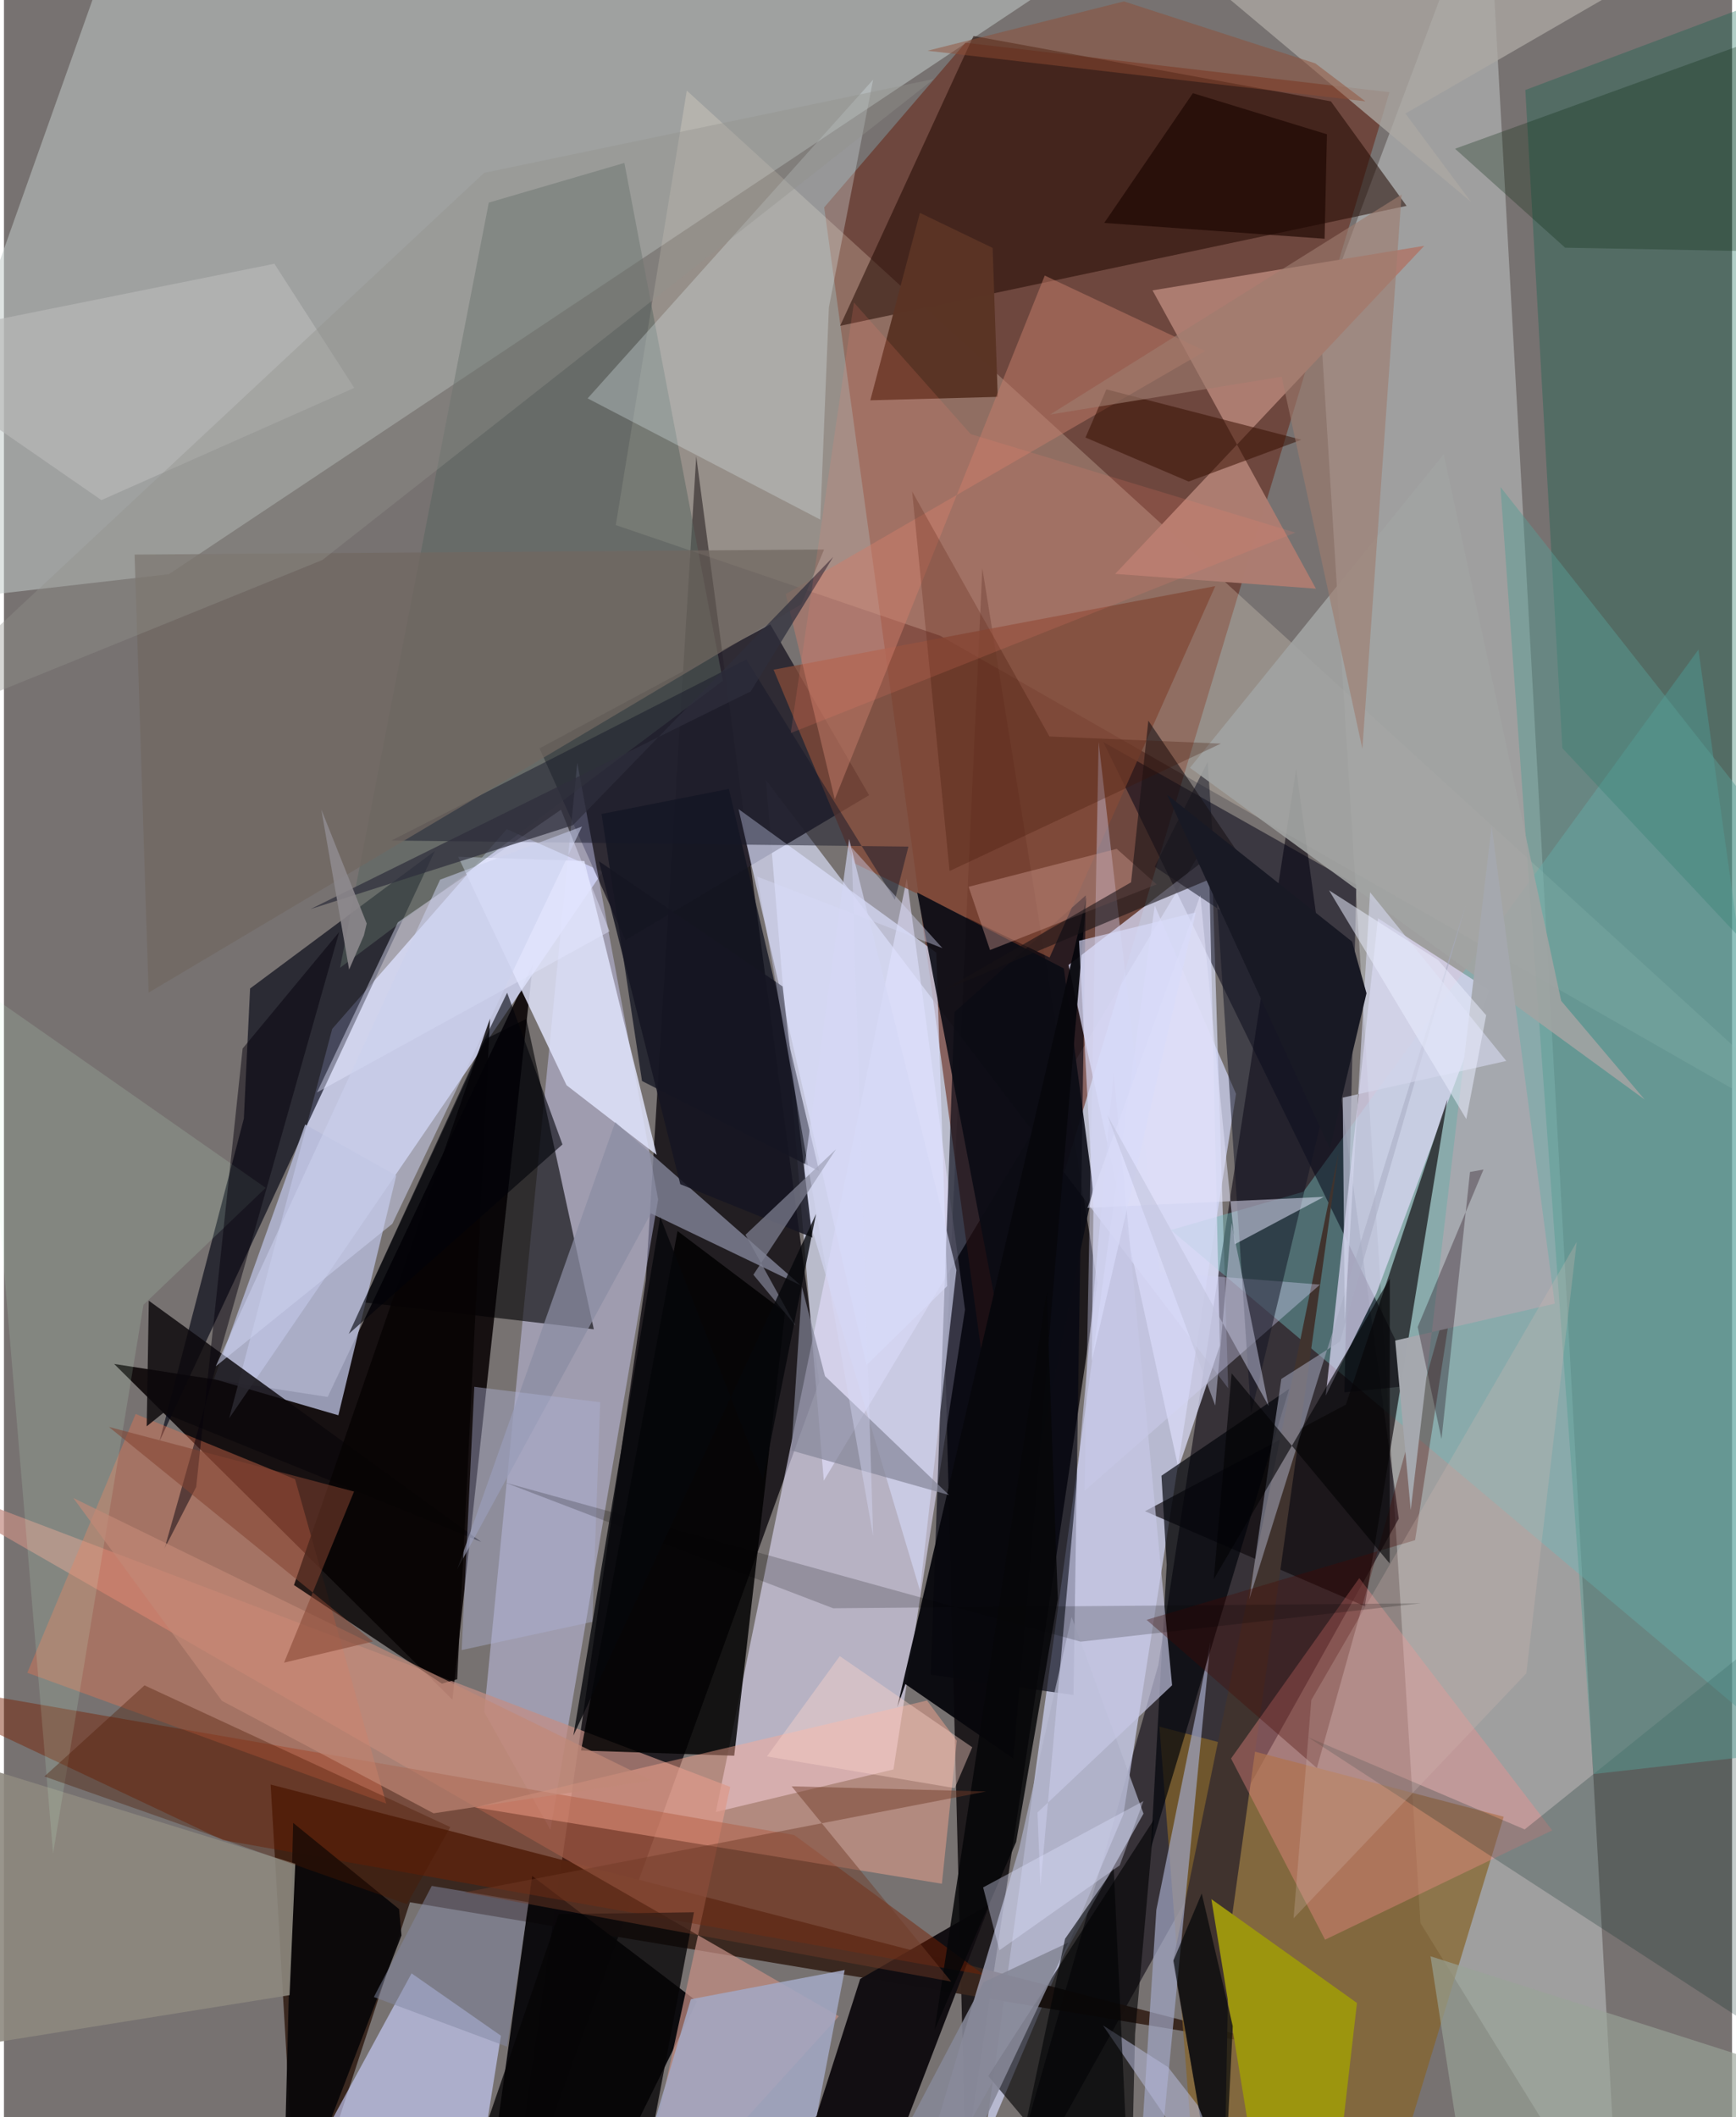 <svg xmlns="http://www.w3.org/2000/svg" width="228" height="278" viewBox="0 0 836 1024"><path fill="#777271" d="M0 0h836v1024H0z"/><path fill="#09040a" fill-opacity=".765" d="M334.906 220.714l59.495 447.676L243.087 1086l67.444-467.058z"/><path fill="#050003" fill-opacity=".765" d="M473.307 274.9l55.669 345.573-63.787 424.234-9.678-381.24z"/><path fill="#dfe4ff" fill-opacity=".635" d="M368.604 377.27l223.643 294.19-8.273-267.972-187.356 312.655z"/><path fill="#080203" fill-opacity=".867" d="M156.598 675.659l99.269-209.268-38.917 355.685L53.317 659.702z"/><path fill="#b7b9b9" fill-opacity=".631" d="M781.51 1086l-96.241-155.898-48.553-775.963L717.622-62z"/><path fill="#c2cbc9" fill-opacity=".533" d="M501.832-3.5L64.84-62-61.644 293.936 79.81 277.714z"/><path fill="#d7ddff" fill-opacity=".765" d="M289.642 421.683L108.95 685.978l49.848-188.334 84.454-96.602z"/><path fill="#07010d" fill-opacity=".565" d="M558.446 805.366L478.342 1086 674.76 734.537l-49.628-362.706z"/><path fill="#682e1f" fill-opacity=".624" d="M465.137 20.675L396.8 100.306l80.443 585.397 193.05-641.122z"/><path fill="#d7dbff" fill-opacity=".671" d="M556.714 437.985l-82.483 598.832 67.36-159.425 54.445-348.348z"/><path fill="#39261e" fill-opacity=".973" d="M196.422 920.07L142.068 1086l-13.055-222.874 497.193 128.5z"/><path fill="#e5e0ff" fill-opacity=".58" d="M436.759 424.983l28.175 208.439-34.62 222.393-85.91 20.587z"/><path fill="#ffeedb" fill-opacity=".231" d="M330.337 43.825L898 561.931 452.973 307.513l-156.99-53.55z"/><path fill="#070609" fill-opacity=".937" d="M335.254 967.98l-79.703-60.618L230.711 1086h46.46z"/><path fill="#2a252f" fill-opacity=".918" d="M300.698 454.705l-41.607-92.763 111.642-59.931 47.799 82.594z"/><path fill="#d2d3ff" fill-opacity=".439" d="M316.46 580.141l-52.1 304.86-32.033-56.93 45.028-459.15z"/><path fill="#c38d84" fill-opacity=".722" d="M351.34 864.259L-62 707.129l465.888 268.058L303.212 1086z"/><path fill="#120e12" fill-opacity=".992" d="M414.237 957.118L372.985 1086l49.039-21.759 54.993-143.45z"/><path fill="#00030f" fill-opacity=".631" d="M459.82 489.533l-11.47 320.445 69.063 9.843 5.95-386.763z"/><path fill="#6fb8bc" fill-opacity=".439" d="M898 875.864L564.482 594.918l64.121-18.497 191.144-262.223z"/><path fill="#000312" fill-opacity=".635" d="M75.27 697.013l40.78-155.991 3.02-62.921 89.353-66.484z"/><path fill="#000013" fill-opacity=".506" d="M654.256 427.914l-5.801 245.527 35.37-3.576-151.96-310.94z"/><path fill="#210900" fill-opacity=".537" d="M469.034 17.402l-64.515 140.19 274.027-58.016-36.624-50.56z"/><path fill="#e5defd" fill-opacity=".671" d="M663.937 625.58l-24.513 49.47 25.3-230.9 53.977 34.842z"/><path fill="#86652a" fill-opacity=".71" d="M578.58 1086l-19.6-250.881 166.556 43.565-50.557 166.593z"/><path fill="#000003" fill-opacity=".604" d="M173.926 629.883l111.429 13.03-32.65-150.115-19.882 9.818z"/><path fill="#d8daf6" fill-opacity=".761" d="M582.891 414.381l5.313 236.526-20.036 59.22L515 466.762z"/><path fill="#782000" fill-opacity=".455" d="M-62 810.719l444.287 76.804 92.018 67.792-368.404-65.36z"/><path fill="#b6bbdb" fill-opacity=".8" d="M145.707 543.887l-44.076 123.097 60.143 17.536 28.002-115.923z"/><path fill="#cad0fd" fill-opacity=".639" d="M240.422 984.607l-43.223-30.157-38.323 70.5 65.39 61.05z"/><path fill="#e2e5fe" fill-opacity=".827" d="M280.795 416.463l-61.057-2.069 52.44 110.508 43.585 33.684z"/><path fill="#036149" fill-opacity=".306" d="M735.999 43.535l17.924 318.344L898 515.75 886.378-13.03z"/><path fill="#0f0b0e" fill-opacity=".675" d="M649.175 679.378l-97.183 51.543 106.337 45.948 39.985-245.16z"/><path fill="#ac7c71" fill-opacity=".992" d="M634.692 284.722l-79.052-144.29 131.464-21.544-149.527 158.69z"/><path fill="#000001" fill-opacity=".831" d="M377.873 634.655l-24.598 214.52-74.095-2.538 46.68-251.231z"/><path fill="#adafc7" fill-opacity=".729" d="M516.493 782.012l-25.44 112.308L433.792 1086 551.28 877.18z"/><path fill="#000003" fill-opacity=".608" d="M476.19 1004.111L544.804 1086l2.392-102.207 9.238-103.904z"/><path fill="#dee1ff" fill-opacity=".682" d="M456.271 622.052l-38.999 38.218-61.883-268.927 95.645 69.417z"/><path fill="#101320" fill-opacity=".753" d="M350.687 381.554l43.688 184.917-85.706-43.626-19.576-129.158z"/><path fill="#e67552" fill-opacity=".408" d="M63.711 683.901l77.135 31.541L184.95 872.32 11.3 809.06z"/><path fill="#ffaa92" fill-opacity=".431" d="M460.937 841.908l-7.188 69.195-225.995-36.951 218.785-51.675z"/><path fill="#40332e" d="M565.527 948.749l80.039-390.612-52.956 379.538L589.922 1086z"/><path fill="#fb8e8e" fill-opacity=".361" d="M749 885.288l-109.89 52.874-45.482-87.643 62.032-87.24z"/><path fill="#0b080c" fill-opacity=".827" d="M77.136 683.343l153.728 62.41L70.073 629.11l-1.009 60.74z"/><path fill="#596560" fill-opacity=".514" d="M347.783 329.267L162.583 468.1l71.973-370.11 65.588-19.19z"/><path fill="#d9e8e9" fill-opacity=".322" d="M420.473 38.538l-21.401 110.14-4.163 102.632-112.546-58.623z"/><path fill="#a3a8c3" fill-opacity=".871" d="M393.16 1023.428L296.972 1086l35.325-119.036 74.437-14.129z"/><path fill="#9fa4c1" fill-opacity=".718" d="M550.802 1028.5l6.688-104.731 26.198-129.63-24.694 253.48z"/><path fill="#824a38" fill-opacity=".776" d="M505.845 463.108l80.144-179.62-213.663 40.419 39.127 93.688z"/><path fill="#9c950e" d="M606.46 1055.568l-22.346-137.015 70.431 50.208L641.098 1086z"/><path fill="#0a0c14" fill-opacity=".898" d="M441.807 431.68l55.237 289.36 29.876-146.072-14.161-106.551z"/><path fill="#07070c" fill-opacity=".949" d="M523.643 434.09l-35.318 416.466-52.229-36.012-3.955 11.174z"/><path fill="#8b8da3" fill-opacity=".737" d="M295.707 542.77l89.751 78.905-72.455-34.802L219.26 759.03z"/><path fill="#aca8a3" fill-opacity=".769" d="M709.75 97.68l-31.747-42.762L880.263-62 572.205-17.805z"/><path fill="#d4d4f6" fill-opacity=".373" d="M522.704 721.095l113.972-99.78-77.557-6.095-29.553-256.355z"/><path fill="#00030a" fill-opacity=".675" d="M559.97 713.75l2.53 43.088-7.631 136.947 66.914-222.055z"/><path fill="#00231f" fill-opacity=".231" d="M898 1013.955l-30.408-235.209-131.899 106.088-105.009-44.718z"/><path fill="#599d96" fill-opacity=".478" d="M723.955 235.518L898 456.35v387.137l-129.015 14.565z"/><path fill="#131423" fill-opacity=".518" d="M582.334 368.482l20.962 315.381 48.28-201.56-94.879-63.112z"/><path fill="#0a0809" fill-opacity=".945" d="M192.314 936.068l-1.181-12.721-51.22-41.671L134.721 1086z"/><path fill="#5a3425" fill-opacity=".992" d="M443.114 102.962l35.177 16.938 2.474 72.05-61.645 1.66z"/><path fill="#c67d6c" fill-opacity=".498" d="M581.144 169.795l-77.634-36.516-101.588 253.326-23.72-99.297z"/><path fill="#070303" fill-opacity=".812" d="M211.848 814.33l-71.552-47.683 94.864-274.111-15.893 319.66z"/><path fill="#8d887f" fill-opacity=".894" d="M-36.973 846.51L-62 997.097l200.176-32.113 2.755-63.58z"/><path fill="#161829" fill-opacity=".482" d="M437.555 409.469l-6.547 25.726-71.843-116.26-171.655 87.582z"/><path fill="#c6c8e6" fill-opacity=".675" d="M536.8 518.852l28.31 296.253-65.118 61.53 1.428 35.586z"/><path fill="#ceffdb" fill-opacity=".141" d="M126.617 574.526l-59.131 56.543-43.718 265.406-35.152-418.428z"/><path fill="#a1a4a3" fill-opacity=".886" d="M753.345 484.084l40.386 47.732L573.75 371.35l122.778-151.638z"/><path fill="#060406" fill-opacity=".78" d="M268.39 925.785l-48.957 142.527 86.442 4.037 27.922-147.44z"/><path fill="#002409" fill-opacity=".271" d="M701.999 71.943L898 .956l-50.228 120.577-92.508-1.727z"/><path fill="#d4d7f4" fill-opacity=".643" d="M385.64 576.842l57.483 192.387 17.658-154.87-51.92-208.577z"/><path fill="#d29e93" fill-opacity=".4" d="M477.04 459.496l80.599-31.752-19.312-17.184-71.643 18.347z"/><path fill="#a8acc1" fill-opacity=".537" d="M602.448 773.564l15.496-106.613 28.408-18.105 60.838-211.204z"/><path fill="#000507" fill-opacity=".659" d="M565.766 948.216L589.19 1086l5.282-106.035-15.022-64.162z"/><path fill="#151622" fill-opacity=".855" d="M376.699 477.118l-88.84-60.553 39.34 156.212 63.893 25.778z"/><path fill="#480900" fill-opacity=".329" d="M703.098 612.56l-20.433 132.37-129.894 38.523 82.37 71.681z"/><path fill="#acb1d5" fill-opacity=".424" d="M284.663 784.416l-63.232 13.657 6.104-127.322 60.901 7.448z"/><path fill="#e4e7ff" fill-opacity=".435" d="M269.471 391.63l23.504 58.829-141.565 77.926 39.145-82.274z"/><path fill="#b9b9b9" fill-opacity=".667" d="M47.14 241.88l122.31-54.278-38.615-60.03L-62 166.372z"/><path fill="#181216" fill-opacity=".58" d="M545.269 426.74l8.353-78.183 47.164 69.427L454.335 479.1z"/><path fill="#e3e2f9" fill-opacity=".525" d="M578.757 433.014l-54.6 151.183 114.365-5.318-43.114 22.951z"/><path fill="#a5a8ae" fill-opacity=".992" d="M680.552 730.398l-7.502-82.007 77.184-17.876-30.535-230.947z"/><path fill="#05020b" fill-opacity=".478" d="M162.197 450.736l-46.733 56.396-22.471 212.051-15.334 29.827z"/><path fill="#99a398" fill-opacity=".655" d="M898 1004.001L711.645 1086l-21.52-139.823 158.301 50.572z"/><path fill="#d7bcb1" fill-opacity=".259" d="M736.49 809.35l24.37-208.675-128.394 221.557-8.58 105.595z"/><path fill="#4b1802" fill-opacity=".361" d="M215.925 883.698L67.993 815.154l-48.415 44.05L194.933 921z"/><path fill="#828497" fill-opacity=".682" d="M386.054 622.466l-5.15 79.08 76.283 21.55-59.985-57.504z"/><path fill="#d4d7ec" fill-opacity=".639" d="M660.883 431.56l-12.214 207.46-1.017-108.13 79.13-17.742z"/><path fill="#360f00" fill-opacity=".525" d="M627.721 212.686l-94.388-24.351-10.121 23.275 49.919 21.31z"/><path fill="#000209" fill-opacity=".6" d="M243.435 480.148l-16.425 33.883-60.186 131.104 103.36-91.595z"/><path fill="#716860" fill-opacity=".737" d="M396.75 265.77l-333.553 2.457 6.788 211.87 315.74-187.826z"/><path fill="#020304" fill-opacity=".612" d="M670.373 756.194l-76.461-91.973-8.634 99.583 85.15-145.449z"/><path fill="#2e2e3c" fill-opacity=".722" d="M401.174 269.34L275.248 399.138l-126.886 40.535 212.922-105.276z"/><path fill="#7f8193" fill-opacity=".725" d="M382.89 641.082l-20.338-24.543 39.997-60.714-43.823 41.392z"/><path fill="#c18877" fill-opacity=".667" d="M33.555 724.522l279.669 136.564-105.373 15.95-102.42-54.412z"/><path fill="#9e7c6f" fill-opacity=".616" d="M506.096 200.508L676.142 94.095l-18.98 268.032-39.044-179.933z"/><path fill="#ccd1ef" fill-opacity=".541" d="M279.648 399.752l-91.759 192.15-85.444 68.939L210.99 425.47z"/><path fill="#92918b" fill-opacity=".373" d="M154.018 270.87L449.89 38.194 232.277 83.608-62 358.49z"/><path fill="#181924" d="M641.444 555.555l17.711-75.151-6.948-24.949-89.508-71.096z"/><path fill="#1c0601" fill-opacity=".655" d="M532.272 107.833l106.615 7.646 1.135-50.53-64.85-19.88z"/><path fill="#3c1200" fill-opacity=".267" d="M505.78 356.21l82.942 3.441-131.257 61.63-18.106-183.568z"/><path fill="#000005" fill-opacity=".192" d="M520.89 794.024l164.472-18.556-284.227 2.39-158.594-60.756z"/><path fill="#fcd6cb" fill-opacity=".4" d="M369.108 849.514l90.866 15.341 8.466-19.76-64.096-44.088z"/><path fill="#824330" fill-opacity=".545" d="M50.777 690.163l127.772 103.773-43.052 10.23 33.863-82.756z"/><path fill="#d9dcfa" fill-opacity=".651" d="M527.05 584.354l-.808 73.9 50.332-216.975-56.499 13.753z"/><path fill="#b4b8d8" fill-opacity=".557" d="M604.45 1086l-72.776-106.39 31.488 20.19 14.49 18.629z"/><path fill="#ff826c" fill-opacity=".157" d="M380.62 354.548l244.126-96.938-157.062-47.635-56.487-63.664z"/><path fill="#060609" fill-opacity=".855" d="M509.828 773.322l-20.174 117.585-39.445 90.877 54.237-357.031z"/><path fill="#06070b" fill-opacity=".788" d="M367.181 715.713l25.685-128.57-117.4 252.299 42.027-250.796z"/><path fill="#868796" fill-opacity=".89" d="M473.841 958.774l41.122-19.247-60.053 127.406-47.666 18.089z"/><path fill="#d7daf7" fill-opacity=".4" d="M410.064 409.868l10.438 333.234L364.33 423.95l89.679 34.626z"/><path fill="#18000e" fill-opacity=".31" d="M709.227 566.849L695.452 696l-11.526-54.204 31.833-76.135z"/><path fill="#8489a4" fill-opacity=".498" d="M206.96 912.148l46.851 7.897-10.41 69.85-64.446-24z"/><path fill="#dfe2ff" fill-opacity=".373" d="M473.698 912.869l77.55-41.752-11.481 31.091-58.205 41.085z"/><path fill="#8e8a8e" fill-opacity=".878" d="M174.119 452.46l-7.134 16.48-13.454-77.417 21.966 55.168z"/><path fill="#924c33" fill-opacity=".463" d="M634.386 30.647l24.234 18.364L446.779 24.54 541.805.683z"/><path fill="#713a28" fill-opacity=".467" d="M458.253 958.424l-235.367-43.159 252.263-48.792-94.094-2.49z"/><path fill="#ebeeff" fill-opacity=".525" d="M707.444 541.266l9.612-50.22-23.21-26.63-52.81-33.803z"/><path fill="#000204" fill-opacity=".592" d="M486.393 1064.817l59 21.183-8.51-182.174-23.547 33.89z"/><path fill="#c0c1db" fill-opacity=".522" d="M593.853 591.43l17.932 88.527-78.036-140.692 52.236 140.58z"/></svg>